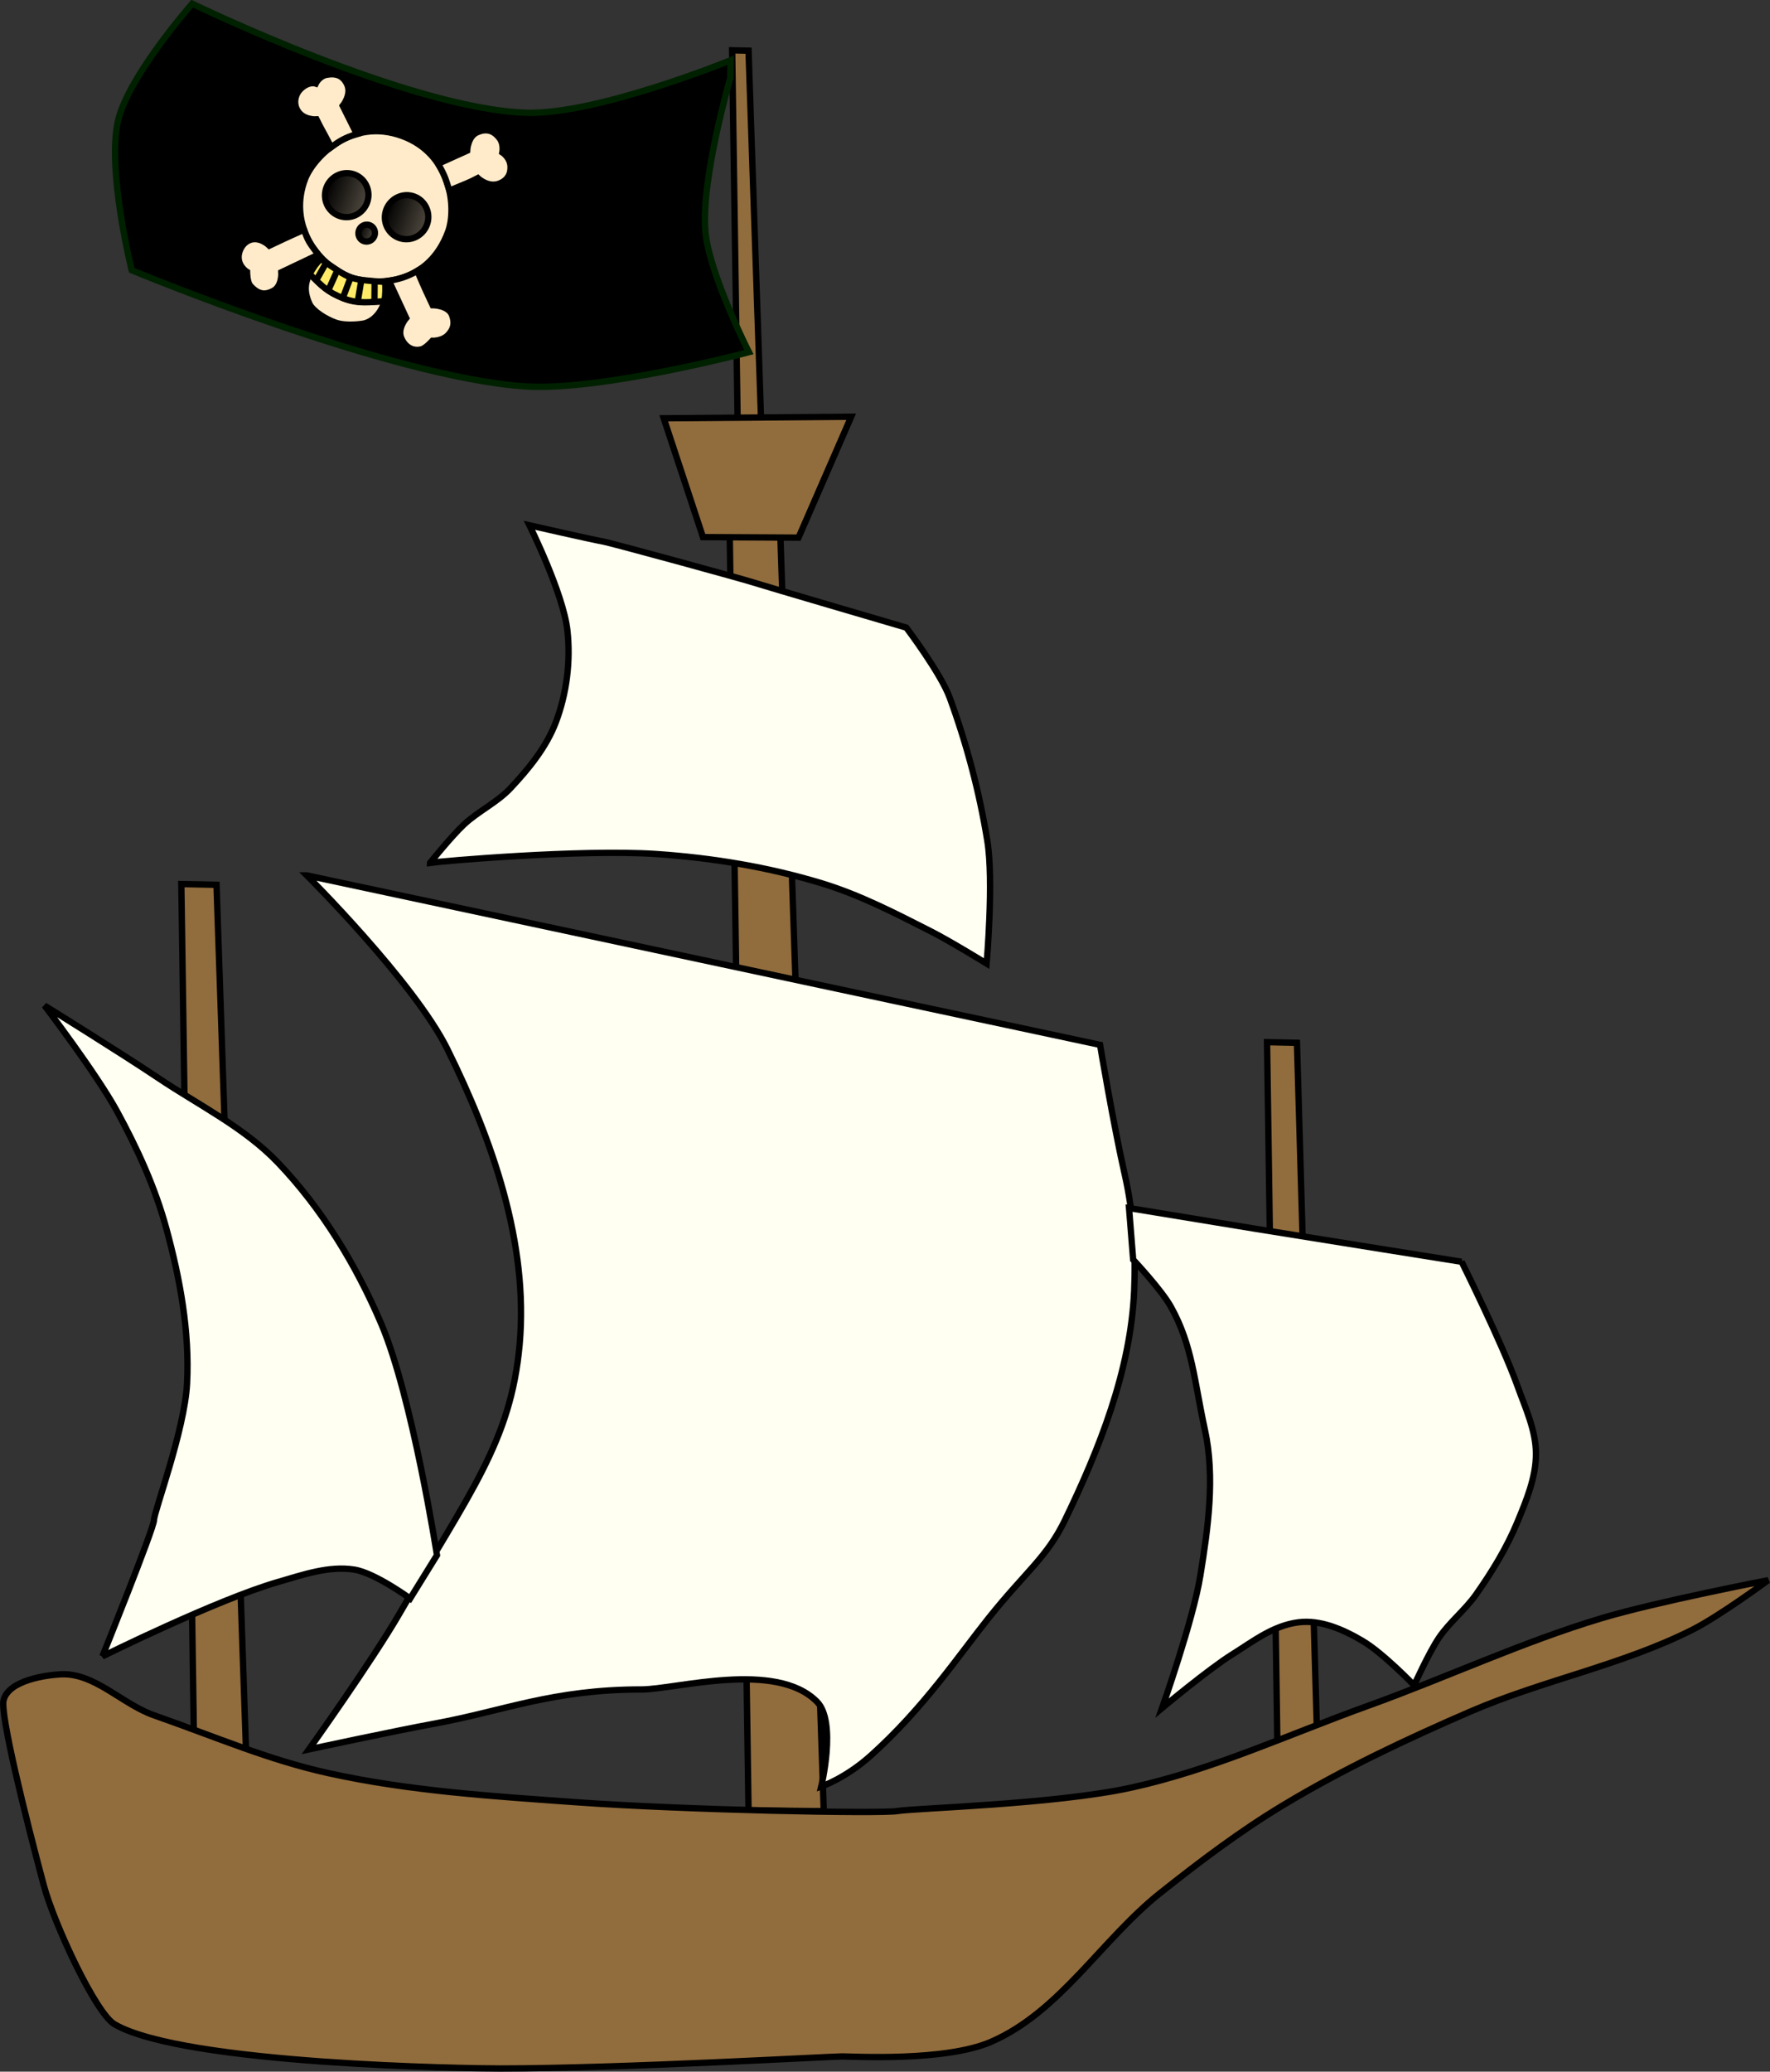 <?xml version="1.0" encoding="UTF-8" standalone="no"?>
<!-- Created with Inkscape (http://www.inkscape.org/) -->

<svg
   width="36.86mm"
   height="43.134mm"
   viewBox="0 0 36.86 43.134"
   version="1.1"
   id="svg19094"
   xml:space="preserve"
   sodipodi:docname="Nový dokument 3.2023_04_02_13_50_54.0.svg"
   inkscape:version="1.2.1 (9c6d41e410, 2022-07-14)"
   inkscape:export-filename="Desktop\PirateRPG_Mockup\Shop_Island_Map.svg"
   inkscape:export-xdpi="96"
   inkscape:export-ydpi="96"
   xmlns:inkscape="http://www.inkscape.org/namespaces/inkscape"
   xmlns:sodipodi="http://sodipodi.sourceforge.net/DTD/sodipodi-0.dtd"
   xmlns:xlink="http://www.w3.org/1999/xlink"
   xmlns="http://www.w3.org/2000/svg"
   xmlns:svg="http://www.w3.org/2000/svg"><rect x="0" y="0" width="36.86" height="43.134" fill="#333333" stroke="none"/><sodipodi:namedview
     id="namedview19096"
     pagecolor="#ffffff"
     bordercolor="#000000"
     borderopacity="0.25"
     inkscape:showpageshadow="2"
     inkscape:pageopacity="0.0"
     inkscape:pagecheckerboard="0"
     inkscape:deskcolor="#d1d1d1"
     inkscape:document-units="mm"
     showgrid="false"
     inkscape:lockguides="true"
     inkscape:zoom="1.087256"
     inkscape:cx="396.41078"
     inkscape:cy="349.5037"
     inkscape:window-width="1920"
     inkscape:window-height="1017"
     inkscape:window-x="-8"
     inkscape:window-y="-8"
     inkscape:window-maximized="1"
     inkscape:current-layer="layer1" /><defs
     id="defs19091"><linearGradient
       inkscape:collect="always"
       id="linearGradient64510"><stop
         style="stop-color:#000000;stop-opacity:1;"
         offset="0"
         id="stop64506" /><stop
         style="stop-color:#000000;stop-opacity:0.69;"
         offset="1"
         id="stop64508" /></linearGradient><linearGradient
       inkscape:collect="always"
       xlink:href="#linearGradient64510"
       id="linearGradient64512-3"
       x1="269.317"
       y1="-34.083"
       x2="303.31"
       y2="-34.083"
       gradientUnits="userSpaceOnUse" /><linearGradient
       inkscape:collect="always"
       xlink:href="#linearGradient64510"
       id="linearGradient64504-4"
       x1="318.896"
       y1="-33.989"
       x2="352.889"
       y2="-33.989"
       gradientUnits="userSpaceOnUse" /><linearGradient
       inkscape:collect="always"
       xlink:href="#linearGradient64510"
       id="linearGradient64496-4"
       x1="304.453"
       y1="-11.715"
       x2="317.582"
       y2="-11.715"
       gradientUnits="userSpaceOnUse" /></defs><g
     inkscape:label="Vrstva 1"
     inkscape:groupmode="layer"
     id="layer1"
     transform="translate(-19.722,-7.369)"><g
       id="g71414"
       style="stroke-width:0.132;stroke-dasharray:none"><path
         id="rect20905-9"
         style="fill:#916c3d;fill-opacity:1;stroke:#000000;stroke-width:0.132;stroke-dasharray:none;stroke-opacity:1"
         d="m 23.498,25.776 0.733,0.015 0.63,18.496 -1.09,-0.011 z"
         sodipodi:nodetypes="ccccc" /><path
         id="rect20905-9-5"
         style="fill:#916c3d;fill-opacity:1;stroke:#000000;stroke-width:0.132;stroke-dasharray:none;stroke-opacity:1"
         d="m 34.969,8.417 0.341,0.007 0.292,8.59 -0.506,-0.005 z"
         sodipodi:nodetypes="ccccc" /><path
         id="rect20905-9-0"
         style="fill:#916c3d;fill-opacity:1;stroke:#000000;stroke-width:0.132;stroke-dasharray:none;stroke-opacity:1"
         d="m 46.108,29.068 0.623,0.013 0.448,15.431 -0.84,0.26 z"
         sodipodi:nodetypes="ccccc" /><path
         id="rect20905"
         style="fill:#916c3d;fill-opacity:1;stroke:#000000;stroke-width:0.132;stroke-dasharray:none;stroke-opacity:1"
         d="m 34.918,18.476 1.054,0.022 0.905,26.581 -1.567,-0.015 z"
         sodipodi:nodetypes="ccccc" /><path
         style="fill:#916c3d;fill-opacity:1;stroke:#000000;stroke-width:0.132;stroke-dasharray:none;stroke-opacity:1"
         d="m 19.797,42.764 c -0.077,0.289 0.454,2.432 0.837,3.861 0.211,0.789 1.079,2.663 1.475,2.892 1.454,0.84 7.404,0.92 8.017,0.92 2.535,0 6.888,-0.251 7.131,-0.251 0.243,0 2.149,0.11 3.103,-0.304 1.437,-0.624 2.302,-2.129 3.529,-3.103 0.82,-0.651 1.658,-1.285 2.555,-1.825 1.243,-0.748 2.562,-1.371 3.894,-1.947 1.507,-0.652 3.156,-0.965 4.624,-1.703 0.563,-0.283 1.582,-1.034 1.582,-1.034 0,0 -2.332,0.45 -3.468,0.791 -1.66,0.498 -3.237,1.238 -4.867,1.825 -1.635,0.589 -3.23,1.331 -4.928,1.703 -1.592,0.35 -4.502,0.426 -4.867,0.487 -0.365,0.061 -4.466,-0.022 -6.692,-0.183 -1.731,-0.125 -3.477,-0.232 -5.171,-0.608 -1.243,-0.276 -2.297,-0.737 -3.624,-1.203 -0.668,-0.234 -1.24,-0.893 -1.947,-0.852 -0.281,0.016 -1.07,0.116 -1.182,0.533 z"
         id="path20791"
         sodipodi:nodetypes="sssssssssscsssssssss" /><path
         style="fill:#fffff2;fill-opacity:1;stroke:#000000;stroke-width:0.132;stroke-dasharray:none;stroke-opacity:1"
         d="m 26.112,25.596 16.519,3.528 c 0,0 0.274,1.643 0.516,2.71 0.178,0.784 0.229,1.606 0.194,2.409 -0.073,1.666 -0.728,3.3 -1.441,4.775 -0.376,0.777 -0.81,1.065 -1.592,2.043 -0.619,0.775 -1.352,1.874 -2.452,2.861 -0.529,0.475 -1.032,0.645 -1.032,0.645 0,0 0.326,-1.343 -0.086,-1.764 -0.855,-0.873 -2.947,-0.258 -3.657,-0.258 -1.85,0 -2.868,0.447 -4.302,0.71 -0.84,0.154 -2.624,0.538 -2.624,0.538 0,0 1.324,-1.854 1.893,-2.839 1.444,-2.501 2.312,-3.559 2.495,-5.592 0.189,-2.103 -0.568,-4.26 -1.506,-6.152 -0.688,-1.388 -2.925,-3.614 -2.925,-3.614 z"
         id="path20847"
         sodipodi:nodetypes="ccssssscssscsssc" /><path
         style="fill:#fffff2;fill-opacity:1;stroke:#000000;stroke-width:0.132;stroke-dasharray:none;stroke-opacity:1"
         d="m 28.679,25.334 c 0.183,-0.03 3.146,-0.29 4.715,-0.183 1.161,0.079 2.324,0.27 3.437,0.608 0.795,0.241 1.541,0.628 2.281,1.004 0.397,0.201 1.156,0.669 1.156,0.669 0,0 0.151,-1.722 0.015,-2.555 -0.166,-1.02 -0.428,-2.011 -0.783,-2.981 -0.187,-0.511 -0.905,-1.46 -0.905,-1.46 0,0 -3.011,-0.882 -3.194,-0.943 -0.183,-0.061 -2.951,-0.821 -3.133,-0.852 -0.183,-0.03 -1.521,-0.335 -1.521,-0.335 0,0 0.706,1.419 0.791,2.19 0.071,0.64 -0.014,1.315 -0.243,1.916 -0.198,0.518 -0.563,0.965 -0.943,1.369 -0.282,0.3 -0.673,0.478 -0.973,0.76 -0.256,0.241 -0.7,0.791 -0.7,0.791 z"
         id="path20849"
         sodipodi:nodetypes="cssscsscsscssssc" /><path
         style="fill:#916c3d;fill-opacity:1;stroke:#000000;stroke-width:0.132;stroke-dasharray:none;stroke-opacity:1"
         d="m 34.361,18.552 1.99,0.011 1.097,-2.517 -3.904,0.032 z"
         id="path20851"
         sodipodi:nodetypes="ccccc" /><path
         style="fill:#fffff2;fill-opacity:1;stroke:#000000;stroke-width:0.132;stroke-dasharray:none;stroke-opacity:1"
         d="m 21.853,41.857 c 0,0 2.385,-1.182 3.657,-1.549 0.516,-0.149 1.061,-0.343 1.592,-0.258 0.431,0.069 1.161,0.602 1.161,0.602 l 0.559,-0.903 c 0,0 -0.513,-3.299 -1.161,-4.818 -0.521,-1.222 -1.233,-2.395 -2.151,-3.355 -0.704,-0.736 -1.649,-1.196 -2.495,-1.764 -0.776,-0.521 -2.366,-1.506 -2.366,-1.506 0,0 1.08,1.416 1.506,2.194 0.425,0.778 0.8,1.596 1.032,2.452 0.285,1.047 0.487,2.143 0.43,3.226 -0.051,0.972 -0.688,2.667 -0.688,2.839 0,0.172 -1.075,2.839 -1.075,2.839 z"
         id="path21169"
         sodipodi:nodetypes="cssccssscssssc" /><path
         style="fill:#fffff2;fill-opacity:1;stroke:#000000;stroke-width:0.132;stroke-dasharray:none;stroke-opacity:1"
         d="m 50.16,33.64 c 0,0 0.843,1.693 1.161,2.581 0.166,0.462 0.387,0.929 0.387,1.42 0,0.49 -0.199,0.966 -0.387,1.42 -0.221,0.534 -0.527,1.033 -0.86,1.506 -0.228,0.324 -0.552,0.575 -0.774,0.903 -0.208,0.308 -0.516,0.989 -0.516,0.989 0,0 -0.639,-0.667 -1.075,-0.925 -0.398,-0.236 -0.874,-0.446 -1.334,-0.387 -0.529,0.067 -0.944,0.397 -1.377,0.667 -0.494,0.308 -1.463,1.118 -1.463,1.118 0,0 0.646,-1.826 0.796,-2.753 0.161,-0.992 0.311,-2.051 0.097,-3.033 -0.224,-1.026 -0.259,-1.762 -0.71,-2.57 -0.198,-0.355 -0.785,-0.979 -0.785,-0.979 l -0.086,-1.075 c 0,0 1.749,0.288 2.624,0.43 1.433,0.232 4.302,0.688 4.302,0.688 z"
         id="path21323"
         sodipodi:nodetypes="cssssscssscsssccsc" /><g
         id="g71384"
         transform="matrix(0.838,0.135,-0.135,0.838,10.199,-0.487)"
         style="stroke-width:0.156;stroke-dasharray:none"><path
           style="fill:#000000;fill-opacity:1;stroke:#002100;stroke-width:0.156;stroke-dasharray:none;stroke-opacity:1"
           d="m 30.48,5.962 c 0,0 -3.034,1.849 -4.745,2.068 -2.851,0.366 -8.517,-1.338 -8.517,-1.338 0,0 -1.249,1.98 -1.338,3.103 -0.098,1.231 0.913,3.589 0.913,3.589 0,0 6.639,1.586 9.977,1.278 1.846,-0.17 5.293,-1.703 5.293,-1.703 0,0 -1.259,-1.727 -1.521,-2.738 -0.32,-1.237 0,-3.833 0,-3.833 z"
           id="path71060"
           sodipodi:nodetypes="cscscscscc" /><g
           id="g64537-8"
           transform="matrix(0.031,0.006,-0.006,0.031,12.628,10.065)"
           style="stroke-width:4.886;stroke-dasharray:none"><path
             style="display:inline;fill:#ffebca;fill-opacity:1;stroke:#000000;stroke-width:4.886;stroke-dasharray:none;stroke-opacity:1"
             d="m 251.652,-34.767 c 0.29,-17.838 17.425,-57.282 59.147,-57.282 41.048,-0.14 59.26,38.373 59.223,57.516 -0.083,43.604 -36.293,58.618 -58.574,59.297 -30.698,-0.283 -60.375,-23.89 -59.796,-59.531 z"
             id="path913-2"
             sodipodi:nodetypes="scscs" /><path
             id="path1069-0"
             style="display:inline;fill:url(#linearGradient64512-3);fill-opacity:1;stroke:#000000;stroke-width:4.886;stroke-dasharray:none;stroke-opacity:1"
             d="m 303.152,-34.083 a 16.838,17.119 0 0 1 -16.838,17.119 16.838,17.119 0 0 1 -16.838,-17.119 16.838,17.119 0 0 1 16.838,-17.119 16.838,17.119 0 0 1 16.838,17.119 z" /><path
             id="path1069-6-3"
             style="display:inline;fill:url(#linearGradient64504-4);fill-opacity:1;stroke:#000000;stroke-width:4.886;stroke-dasharray:none;stroke-opacity:1"
             d="m 352.73,-33.989 a 16.838,17.119 0 0 1 -16.838,17.119 16.838,17.119 0 0 1 -16.838,-17.119 16.838,17.119 0 0 1 16.838,-17.119 16.838,17.119 0 0 1 16.838,17.119 z" /><path
             id="path1093-5"
             style="display:inline;fill:url(#linearGradient64496-4);fill-opacity:1;stroke:#000000;stroke-width:4.886;stroke-dasharray:none;stroke-opacity:1"
             d="m 317.401,-11.715 a 6.383,6.582 0 0 1 -6.383,6.582 6.383,6.582 0 0 1 -6.383,-6.582 6.383,6.582 0 0 1 6.383,-6.582 6.383,6.582 0 0 1 6.383,6.582 z" /><path
             style="display:inline;fill:#ffebca;fill-opacity:1;stroke:#000000;stroke-width:4.886;stroke-dasharray:none;stroke-opacity:1"
             d="m 342.207,33.417 c -9.413,3.198 -17.42,8.428 -30.87,8.629 -20.496,-1.27 -27.576,-8.337 -31.188,-9.065 -0.464,5.91 -0.741,13.431 8.214,22.408 4.513,4.149 15.497,6.549 23.68,6.482 9.579,-0.078 21.101,-6.879 21.101,-6.879 8.125,-5.387 9.665,-16.108 9.063,-21.576 z"
             id="path1005-6"
             sodipodi:nodetypes="ccccssc" /><path
             style="display:inline;fill:#ffeb68;fill-opacity:1;stroke:#000000;stroke-width:4.886;stroke-dasharray:none;stroke-opacity:1"
             d="m 284.443,19.362 c 14.047,3.711 20.693,5.448 26.567,5.519 5.579,0.067 14.094,-2.198 26.473,-5.893 2.167,4.724 3.446,8.513 4.677,14.172 -9.76,4.209 -18.195,9.288 -30.683,8.933 -13.665,-0.388 -17.867,-2.853 -31.15,-8.7 0.843,-5.008 1.553,-8.825 4.116,-14.032 z"
             id="path1024-7"
             sodipodi:nodetypes="csccscc" /><path
             style="fill:#ffebca;fill-opacity:1;stroke:#000000;stroke-width:4.886;stroke-dasharray:none;stroke-opacity:1"
             d="m 264.425,2.524 c 5.137,6.423 7.07,8.17 17.119,14.359 l -22.357,22.778 c 0,0 4.446,9.838 -0.935,15.748 -4.894,5.375 -10.161,6.679 -18.148,2.339 -3.207,-1.743 -5.987,-9.167 -5.987,-9.167 0,0 -7.063,-1.32 -9.916,-7.951 -1.739,-4.042 -1.74,-11.003 2.806,-15.528 6.377,-6.348 16.392,-1.684 16.392,-1.684 6.86,-6.922 9.161,-9.434 21.025,-20.893 z"
             id="path1045-0"
             sodipodi:nodetypes="cccsscsscc" /><path
             style="fill:#ffebca;fill-opacity:1;stroke:#000000;stroke-width:4.886;stroke-dasharray:none;stroke-opacity:1"
             d="m 358.025,2.319 c -5.687,7.111 -12.092,11.519 -18.037,14.753 l 22.542,22.583 c 0,0 -3.744,9.885 1.637,15.795 4.894,5.375 11.588,7.123 17.75,3.064 3.048,-2.008 5.823,-9.238 5.823,-9.238 0,0 7.404,-2.397 9.962,-8.606 1.934,-4.693 2.403,-9.537 -2.479,-15.341 -5.298,-6.298 -16.813,-2.105 -16.813,-2.105 -6.86,-6.922 -8.708,-8.369 -20.385,-20.904 z"
             id="path1045-8-6"
             sodipodi:nodetypes="cccsscsscc" /><path
             style="fill:#ffebca;fill-opacity:1;stroke:#000000;stroke-width:4.886;stroke-dasharray:none;stroke-opacity:1"
             d="m 262.148,-64.934 c 4.159,-6.255 7.543,-10.77 15.236,-16.373 l -17.834,-16.875 c 0,0 3.62,-10.605 -2.465,-16.744 -5.118,-5.163 -10.728,-5.572 -17.473,-1.65 -5.133,2.985 -5.727,9.332 -5.727,9.332 0,0 -5.847,0.061 -9.689,8.227 -2.235,4.751 -1.661,11.496 3.054,15.846 6.889,6.355 16.782,1.875 16.782,1.875 7.052,6.727 5.933,5.241 18.115,16.362 z"
             id="path1045-7-9"
             sodipodi:nodetypes="cccsscsscc" /><path
             style="fill:#ffebca;fill-opacity:1;stroke:#000000;stroke-width:4.886;stroke-dasharray:none;stroke-opacity:1"
             d="m 359.968,-64.82 c -5.177,-6.612 -6.843,-9.511 -15.374,-16.506 l 17.718,-17.38 c 0,0 -3.383,-10.415 2.347,-15.987 4.924,-4.788 10.891,-6.514 18.233,-1.533 4.604,3.123 5.575,9.423 5.575,9.423 0,0 7.029,1.471 9.751,8.157 1.95,4.788 1.846,9.907 -2.897,14.666 -7.192,7.217 -17.921,2.436 -17.921,2.436 -5.351,5.943 -6.902,6.937 -17.433,16.723 z"
             id="path1045-88-6"
             sodipodi:nodetypes="cccsscsscc" /><path
             style="fill:none;fill-opacity:1;stroke:#000000;stroke-width:4.886;stroke-dasharray:none;stroke-opacity:1"
             d="M 289.343,20.907 286.762,36.394"
             id="path63861-1"
             sodipodi:nodetypes="cc" /><path
             style="fill:none;fill-opacity:1;stroke:#000000;stroke-width:4.886;stroke-dasharray:none;stroke-opacity:1"
             d="m 299.495,23.66 -1.205,16.777"
             id="path64442-4" /><path
             style="fill:none;fill-opacity:1;stroke:#000000;stroke-width:4.886;stroke-dasharray:none;stroke-opacity:1"
             d="m 311.11,25.209 -0.172,16.777"
             id="path64444-9" /><path
             style="fill:none;fill-opacity:1;stroke:#000000;stroke-width:4.886;stroke-dasharray:none;stroke-opacity:1"
             d="m 319.628,23.918 3.183,16.777"
             id="path64446-0" /><path
             style="fill:none;fill-opacity:1;stroke:#000000;stroke-width:4.886;stroke-dasharray:none;stroke-opacity:1"
             d="m 329.78,21.595 5.248,14.712"
             id="path64448-4" /></g></g></g></g></svg>
